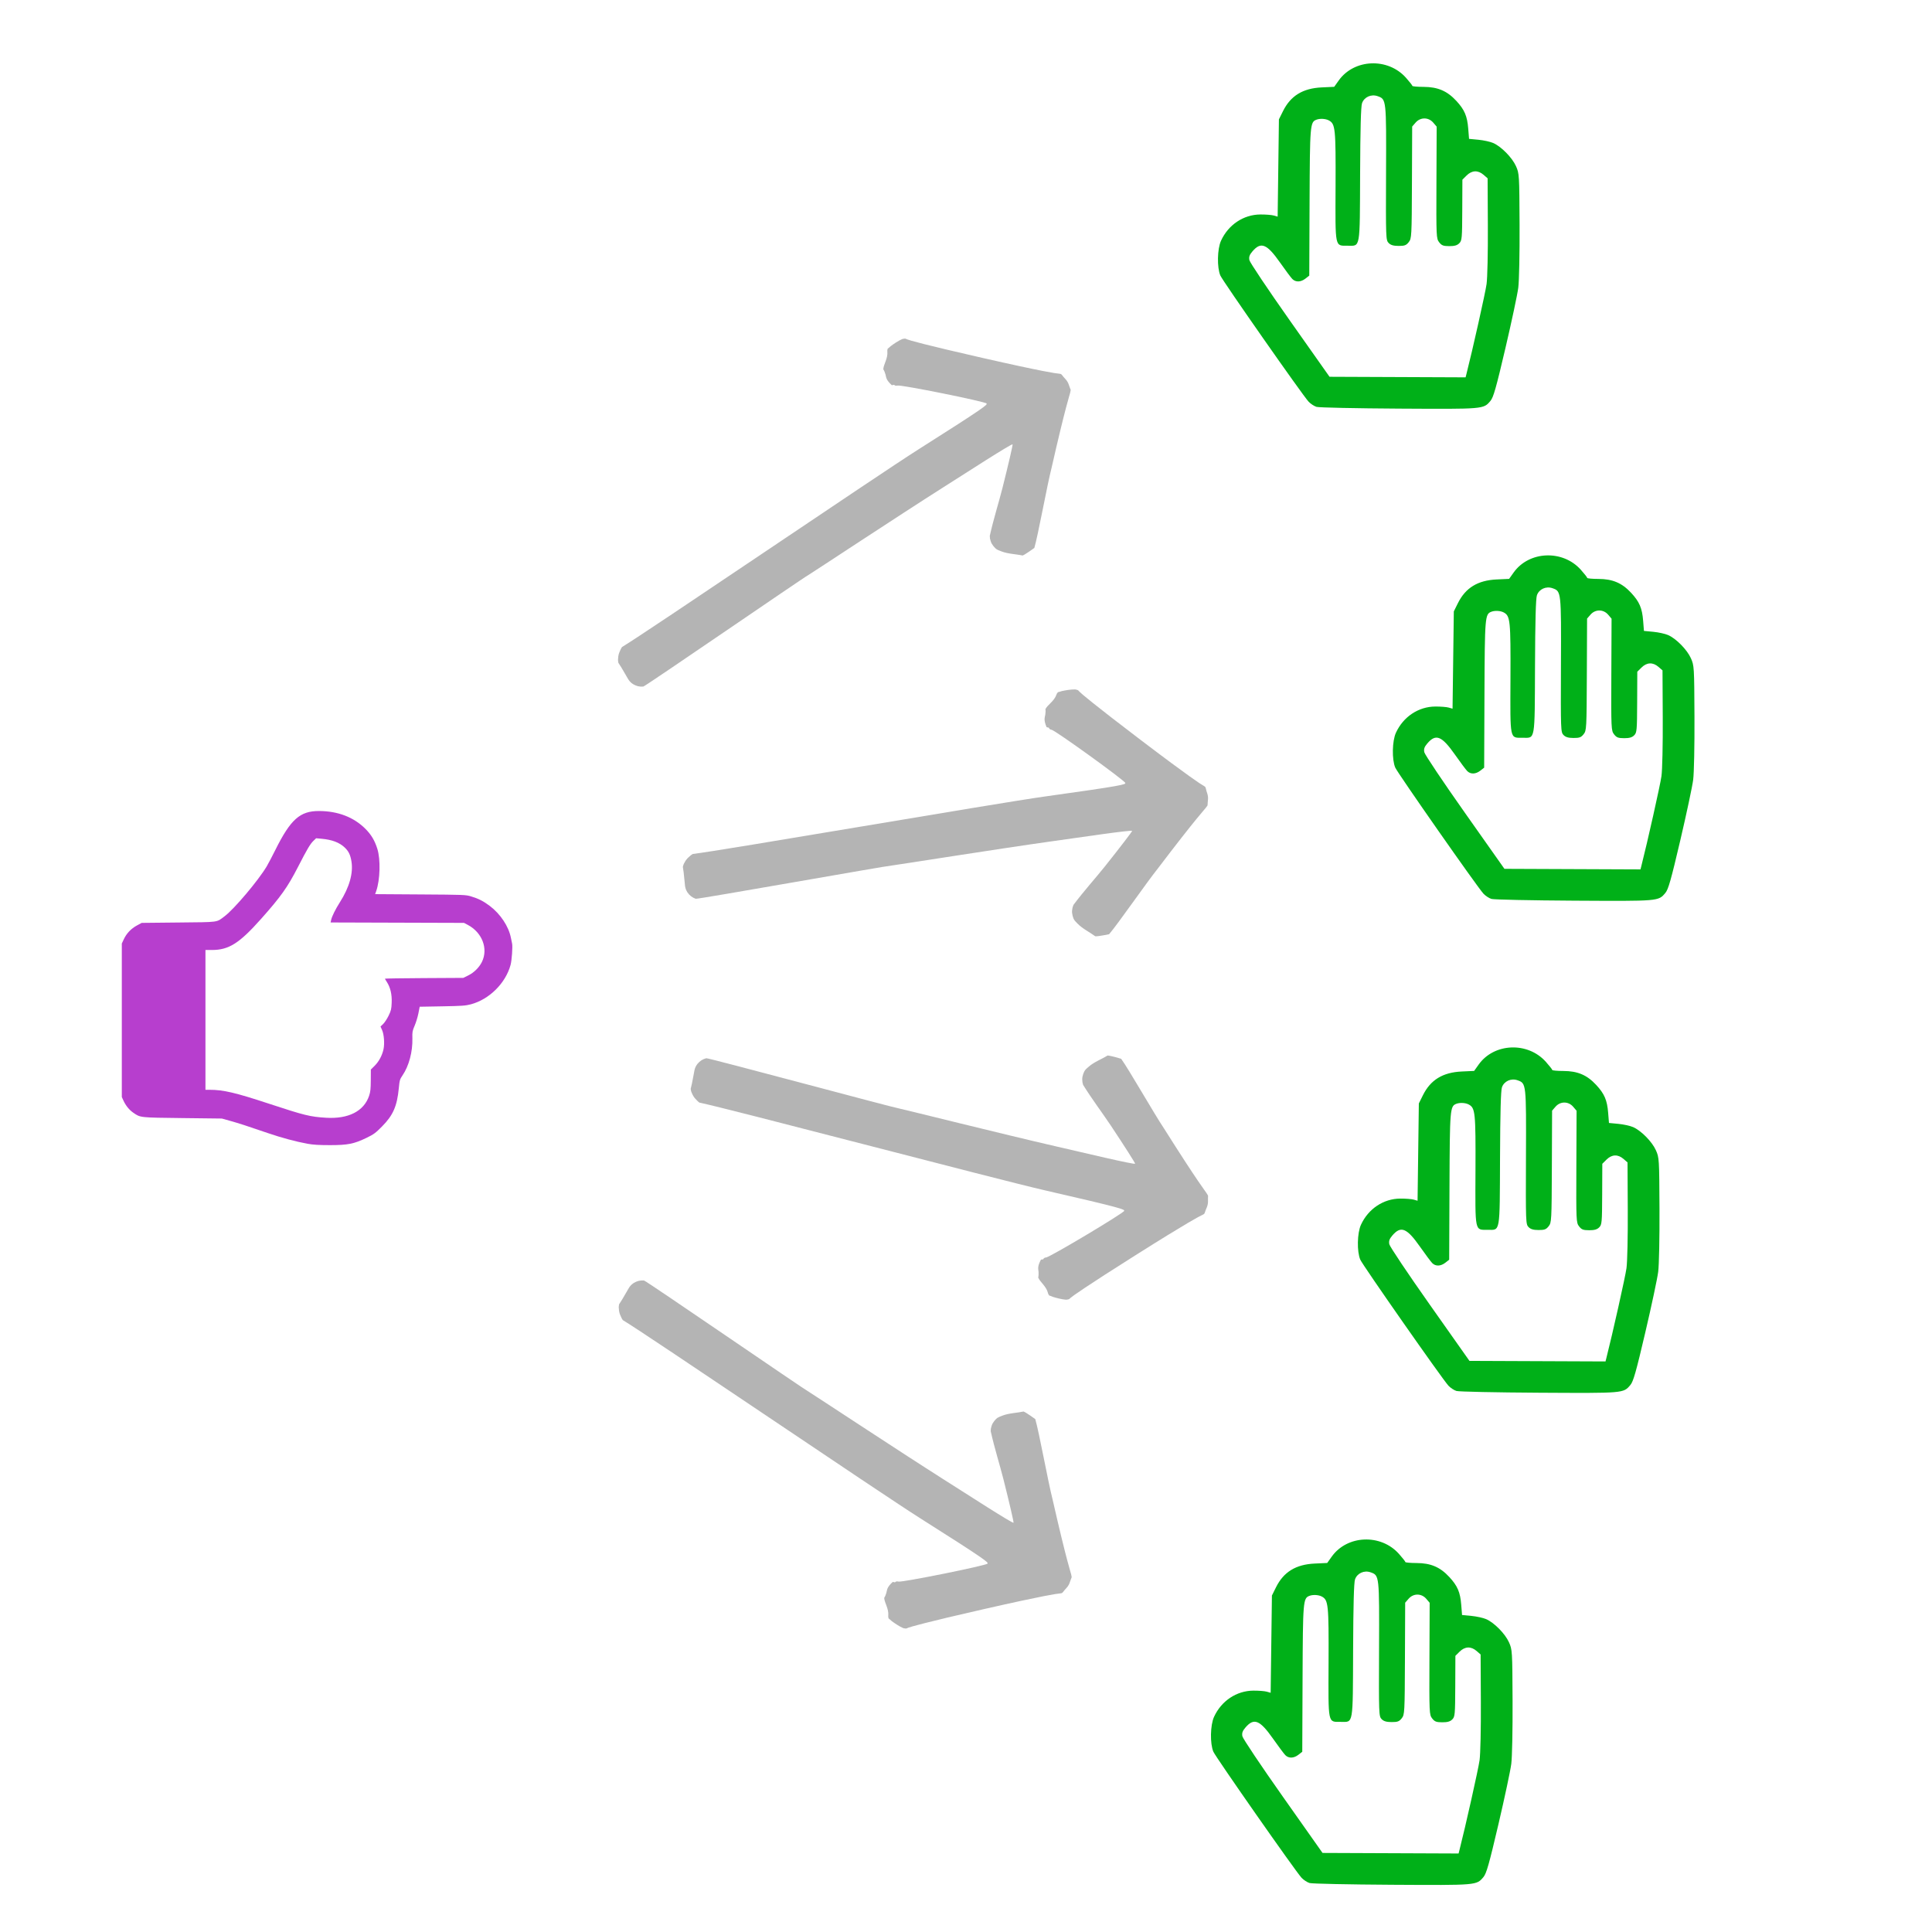 <?xml version="1.0" encoding="UTF-8" standalone="no"?>
<!-- Created with Inkscape (http://www.inkscape.org/) -->

<svg
   xmlns:dc="http://purl.org/dc/elements/1.1/"
   xmlns:cc="http://creativecommons.org/ns#"
   xmlns:rdf="http://www.w3.org/1999/02/22-rdf-syntax-ns#"
   xmlns:svg="http://www.w3.org/2000/svg"
   xmlns="http://www.w3.org/2000/svg"
   xmlns:sodipodi="http://sodipodi.sourceforge.net/DTD/sodipodi-0.dtd"
   xmlns:inkscape="http://www.inkscape.org/namespaces/inkscape"
   width="200mm"
   height="200mm"
   viewBox="0 0 708.661 708.661"
   id="svg6677"
   version="1.1"
   inkscape:version="0.91 r13725"
   sodipodi:docname="B-NGOs.svg">
  <defs
     id="defs6679" />
  <sodipodi:namedview
     id="base"
     pagecolor="#ffffff"
     bordercolor="#666666"
     borderopacity="1.0"
     inkscape:pageopacity="0.0"
     inkscape:pageshadow="2"
     inkscape:zoom="0.32"
     inkscape:cx="12.96739"
     inkscape:cy="197.39456"
     inkscape:document-units="px"
     inkscape:current-layer="layer1"
     showgrid="false"
     inkscape:window-width="1301"
     inkscape:window-height="744"
     inkscape:window-x="65"
     inkscape:window-y="24"
     inkscape:window-maximized="1" />
  <g
     inkscape:groupmode="layer"
     id="layer2"
     inkscape:label="BG" />
  <g
     inkscape:label="Layer 1"
     inkscape:groupmode="layer"
     id="layer1"
     transform="translate(0,-343.701)">
    <path
       style="fill:#b73ece;fill-opacity:1"
       d="m 187.833,689.781 c -0.071,-0.308 -0.266,-1.254 -0.433,-2.101 -0.828,-4.199 -3.843,-8.741 -7.763,-11.695 -2.297,-1.731 -4.134,-2.668 -6.822,-3.478 -2.002,-0.603 -2.495,-0.623 -18.637,-0.728 l -16.581,-0.108 0.396,-1.122 c 1.439,-4.08 1.64,-11.635 0.412,-15.51 -0.972,-3.067 -2.215,-5.152 -4.353,-7.304 -4.258,-4.284 -10.092,-6.53 -17.025,-6.555 -6.981,-0.025 -10.434,3.052 -16.029,14.279 -1.19,2.389 -2.615,5.099 -3.166,6.024 -3.092,5.188 -11.926,15.653 -15.444,18.297 -3.089,2.322 -1.759,2.14 -16.835,2.296 l -13.589,0.14 -1.752,0.95 c -2.128,1.154 -3.791,2.9 -4.788,5.025 l -0.745,1.59 0,28.158 0,28.158 0.625,1.353 c 0.842,1.824 2.12,3.387 3.603,4.408 2.632,1.811 2.227,1.767 18.046,1.954 l 14.429,0.171 3.082,0.862 c 3.134,0.877 6.474,1.961 14.009,4.548 4.74,1.627 10.138,3.075 14.289,3.832 2.087,0.381 4.195,0.511 8.265,0.512 6.563,0.002 8.836,-0.453 13.449,-2.693 2.619,-1.272 3.235,-1.724 5.619,-4.125 4.072,-4.101 5.541,-7.433 6.184,-14.026 0.295,-3.022 0.375,-3.296 1.385,-4.777 2.335,-3.42 3.731,-8.685 3.597,-13.564 -0.064,-2.333 0.007,-2.727 0.831,-4.641 0.496,-1.151 1.115,-3.183 1.377,-4.517 l 0.476,-2.425 8.267,-0.146 c 7.222,-0.128 8.548,-0.221 10.487,-0.737 6.768,-1.802 12.754,-7.737 14.581,-14.458 0.448,-1.649 0.808,-6.741 0.554,-7.845 z m -11.049,6.721 c -0.979,2.023 -2.907,3.944 -4.986,4.968 l -1.867,0.919 -14.366,0.08 c -7.901,0.044 -14.366,0.141 -14.366,0.216 0,0.075 0.307,0.607 0.682,1.181 1.31,2.008 1.916,4.573 1.79,7.582 -0.101,2.42 -0.222,2.933 -1.132,4.81 -0.56,1.156 -1.457,2.524 -1.992,3.04 l -0.973,0.938 0.58,1.303 c 0.708,1.591 0.957,4.969 0.517,7.02 -0.488,2.273 -1.678,4.501 -3.228,6.044 l -1.414,1.407 -0.023,3.922 c -0.019,3.192 -0.132,4.25 -0.61,5.683 -1.89,5.666 -7.559,8.571 -15.77,8.08 -5.835,-0.349 -7.937,-0.865 -20.807,-5.104 -12.583,-4.145 -16.856,-5.146 -21.99,-5.154 l -1.471,-0.002 0,-25.636 0,-25.636 2.323,0 c 6.237,0 10.07,-2.415 18.042,-11.367 7.293,-8.189 9.749,-11.643 13.573,-19.089 3.372,-6.566 4.478,-8.434 5.668,-9.579 l 0.989,-0.951 2.047,0.186 c 3.819,0.347 6.501,1.369 8.444,3.216 1.432,1.36 2.067,2.668 2.464,5.068 0.715,4.327 -0.752,9.514 -4.242,15.005 -1.644,2.587 -2.937,5.208 -3.211,6.508 l -0.19,0.905 24.466,0.076 24.466,0.076 1.401,0.741 c 5.262,2.784 7.528,8.704 5.185,13.545 z"
       id="path7236"
       inkscape:connector-curvature="0"
       sodipodi:nodetypes="ssssscsssssssscsscccssscssscssssssscsssscscsssssscssscssssccccsssscssssscccscc" />
    <path
       style="fill:#b4b4b4;fill-opacity:1"
       d="m 226.744,585.054 c -5.4e-4,-0.634 0.222,-1.622 0.494,-2.197 0.273,-0.574 0.462,-1.171 0.923,-1.832 8.668,-5.166 93.473,-62.834 108.838,-72.559 24.66,-15.613 25.173,-16.284 24.876,-16.755 -0.458,-0.727 -31.444,-6.968 -32.693,-6.584 -0.553,0.169 -0.999,-0.004 -1.146,-0.215 -0.139,-0.199 -0.793,0.204 -0.969,0.041 -2.112,-1.96 -1.967,-2.764 -2.284,-3.956 -0.177,-0.667 -0.533,-1.49 -0.791,-1.83 0.082,-1.841 1.736,-3.975 1.488,-6.543 -0.072,-0.556 0.086,-0.617 0.123,-1.023 0.288,-0.194 0.78,-0.623 1.123,-0.947 0.988,-0.736 2.743,-1.959 4.223,-2.589 1.15,-0.242 0.99,-0.228 1.832,0.134 0.648,0.28 6.329,1.95 27.606,6.788 22.658,5.152 26.997,5.68 27.644,5.725 0.398,0.028 0.42,0.068 0.941,0.138 0.498,0.067 0.695,0.736 1.849,1.919 0.447,0.458 0.942,1.247 1.12,1.782 0.402,1.211 0.583,1.577 0.799,2.179 l -0.222,1.106 c -0.128,0.636 -1.639,4.747 -6.786,27.407 -1.68,6.579 -4.937,24.667 -6.335,29.44 0,0 -3.236,2.376 -4.299,2.785 -2.289,-0.512 -5.385,-0.576 -7.799,-1.526 -0.94,-0.397 -1.104,-0.389 -1.785,-0.801 -0.462,-0.279 -1.752,-1.646 -2.108,-2.868 -0.477,-1.64 -0.218,-0.996 -0.361,-1.979 1.403,-6.325 3.352,-12.422 4.651,-17.572 2.154,-8.551 3.83,-15.762 3.723,-16.025 -0.187,-0.458 -17.047,10.435 -25.484,15.791 -16.635,10.559 -47.086,30.694 -49.557,32.218 -1.202,0.518 -59.693,40.763 -60.418,40.828 -1.367,0.121 -2.535,-0.158 -3.769,-0.899 -1.671,-1.093 -1.975,-2.293 -3.032,-3.977 -1.041,-1.884 -1.475,-2.47 -2.34,-3.833 -0.166,-0.826 -0.151,-1.392 -0.074,-1.77 z"
       id="path5443-0-0-6-6-6-3-6-5-3"
       inkscape:connector-curvature="0"
       sodipodi:nodetypes="csccssccscccccsssssccsccccsscccaccccccc"
       inkscape:transform-center-y="-125.46498"
       inkscape:transform-center-x="-180.16826" />
    <path
       style="fill:#00b018;fill-opacity:1"
       d="m 480.36,1034.4 c -0.882,-0.26 -2.215,-1.136 -2.963,-1.946 -2.244,-2.432 -31.442,-44.173 -32.33,-46.22 -1.275,-2.939 -1.145,-9.764 0.244,-12.791 2.69,-5.861 8.254,-9.572 14.413,-9.615 1.927,-0.013 4.145,0.158 4.929,0.381 l 1.426,0.406 0.232,-17.841 0.232,-17.841 1.487,-2.997 c 2.807,-5.658 7.279,-8.399 14.227,-8.723 l 4.567,-0.213 1.648,-2.318 c 5.653,-7.951 18.024,-8.463 24.66,-1.021 1.294,1.451 2.351,2.797 2.351,2.991 -8e-4,0.195 1.842,0.361 4.095,0.369 5.223,0.019 8.642,1.474 12.016,5.111 3.034,3.271 4.02,5.573 4.393,10.256 l 0.294,3.701 3.434,0.328 c 1.889,0.18 4.319,0.711 5.401,1.18 2.949,1.277 6.975,5.359 8.376,8.493 1.211,2.708 1.236,3.12 1.321,21.465 0.049,10.664 -0.154,20.607 -0.473,23.13 -0.308,2.434 -2.433,12.421 -4.721,22.192 -3.424,14.617 -4.397,18.044 -5.49,19.332 -2.579,3.04 -2.207,3.009 -33.475,2.828 -15.779,-0.091 -29.411,-0.379 -30.293,-0.639 z m 54.983,-12.13 c 2.215,-8.673 6.932,-29.75 7.365,-32.91 0.32,-2.334 0.523,-11.53 0.472,-21.442 l -0.088,-17.356 -1.478,-1.281 c -2.044,-1.772 -4.278,-1.684 -6.223,0.244 l -1.551,1.539 -0.046,11.14 c -0.043,10.435 -0.113,11.206 -1.107,12.192 -0.774,0.768 -1.766,1.05 -3.666,1.042 -2.184,-0.01 -2.78,-0.236 -3.694,-1.408 -1.06,-1.359 -1.087,-1.958 -1.005,-21.909 l 0.084,-20.512 -1.247,-1.462 c -1.747,-2.048 -4.715,-2.06 -6.479,-0.027 l -1.259,1.451 -0.084,20.512 c -0.082,19.951 -0.114,20.55 -1.185,21.9 -0.923,1.164 -1.521,1.386 -3.705,1.377 -1.9,-0.01 -2.889,-0.298 -3.657,-1.072 -1.023,-1.031 -1.05,-1.766 -0.952,-25.664 0.111,-27.087 0.113,-27.064 -3.084,-28.194 -2.368,-0.837 -4.926,0.313 -5.724,2.572 -0.419,1.186 -0.638,9.257 -0.707,26.043 -0.114,27.798 0.15,26.258 -4.509,26.239 -4.827,-0.02 -4.589,1.133 -4.495,-21.787 0.087,-21.288 -0.076,-22.891 -2.464,-24.181 -1.184,-0.64 -3.238,-0.758 -4.547,-0.261 -2.33,0.883 -2.41,1.837 -2.526,30.252 l -0.111,26.943 -1.397,1.09 c -1.708,1.332 -3.589,1.39 -4.818,0.149 -0.507,-0.512 -2.541,-3.236 -4.52,-6.054 -4.822,-6.865 -7.003,-7.738 -10.129,-4.054 -1.071,1.262 -1.327,2.009 -1.096,3.191 0.166,0.849 6.848,10.822 14.849,22.163 l 14.547,20.62 24.953,0.102 24.953,0.102 0.329,-1.289 z"
       id="path7249-6-4-2"
       inkscape:connector-curvature="0" />
    <path
       style="fill:#00b018;fill-opacity:1"
       d="m 534.249,853.915 c -0.882,-0.26 -2.215,-1.136 -2.963,-1.947 -2.244,-2.432 -31.442,-44.173 -32.33,-46.219 -1.275,-2.939 -1.145,-9.764 0.244,-12.791 2.69,-5.861 8.254,-9.572 14.413,-9.615 1.927,-0.013 4.145,0.158 4.929,0.381 l 1.426,0.406 0.232,-17.841 0.232,-17.841 1.487,-2.997 c 2.807,-5.658 7.279,-8.399 14.227,-8.723 l 4.567,-0.213 1.648,-2.318 c 5.653,-7.951 18.024,-8.463 24.66,-1.021 1.294,1.451 2.351,2.797 2.351,2.991 -8e-4,0.195 1.842,0.361 4.095,0.369 5.223,0.019 8.642,1.474 12.016,5.111 3.034,3.271 4.02,5.572 4.393,10.256 l 0.294,3.701 3.434,0.328 c 1.889,0.18 4.319,0.711 5.401,1.18 2.949,1.277 6.975,5.359 8.376,8.493 1.211,2.708 1.236,3.12 1.321,21.465 0.049,10.664 -0.154,20.607 -0.473,23.13 -0.308,2.434 -2.433,12.421 -4.721,22.192 -3.424,14.617 -4.397,18.044 -5.49,19.332 -2.579,3.04 -2.207,3.009 -33.475,2.828 -15.779,-0.091 -29.411,-0.379 -30.293,-0.639 z m 54.983,-12.13 c 2.215,-8.673 6.932,-29.75 7.365,-32.91 0.32,-2.334 0.523,-11.53 0.472,-21.442 l -0.088,-17.356 -1.478,-1.281 c -2.044,-1.772 -4.278,-1.684 -6.222,0.244 l -1.551,1.539 -0.046,11.14 c -0.043,10.435 -0.113,11.206 -1.107,12.192 -0.774,0.768 -1.766,1.05 -3.666,1.042 -2.184,-0.01 -2.78,-0.236 -3.694,-1.408 -1.06,-1.359 -1.087,-1.958 -1.005,-21.909 l 0.084,-20.512 -1.247,-1.462 c -1.747,-2.048 -4.715,-2.06 -6.479,-0.027 l -1.259,1.451 -0.084,20.512 c -0.082,19.951 -0.114,20.55 -1.185,21.9 -0.923,1.164 -1.521,1.386 -3.705,1.377 -1.9,-0.009 -2.889,-0.298 -3.657,-1.072 -1.023,-1.031 -1.05,-1.766 -0.952,-25.664 0.111,-27.087 0.113,-27.064 -3.084,-28.194 -2.368,-0.837 -4.926,0.313 -5.724,2.572 -0.419,1.186 -0.638,9.257 -0.707,26.043 -0.114,27.798 0.15,26.258 -4.509,26.239 -4.827,-0.02 -4.589,1.133 -4.495,-21.787 0.087,-21.288 -0.076,-22.891 -2.464,-24.181 -1.184,-0.64 -3.238,-0.758 -4.547,-0.261 -2.33,0.883 -2.41,1.837 -2.526,30.252 l -0.111,26.943 -1.397,1.09 c -1.708,1.332 -3.589,1.39 -4.818,0.149 -0.507,-0.512 -2.541,-3.236 -4.52,-6.054 -4.822,-6.865 -7.003,-7.738 -10.129,-4.054 -1.071,1.262 -1.327,2.009 -1.096,3.191 0.166,0.849 6.848,10.822 14.849,22.163 l 14.547,20.62 24.953,0.103 24.953,0.103 0.329,-1.289 z"
       id="path7249-6-4-0"
       inkscape:connector-curvature="0" />
    <path
       style="fill:#00b018;fill-opacity:1"
       d="m 547.08,673.43 c -0.882,-0.26 -2.215,-1.136 -2.963,-1.946 -2.244,-2.432 -31.442,-44.173 -32.33,-46.219 -1.275,-2.939 -1.145,-9.764 0.244,-12.791 2.69,-5.861 8.254,-9.572 14.413,-9.615 1.927,-0.013 4.145,0.158 4.929,0.381 l 1.426,0.406 0.232,-17.841 0.232,-17.841 1.487,-2.997 c 2.807,-5.658 7.279,-8.399 14.227,-8.723 l 4.567,-0.213 1.648,-2.318 c 5.653,-7.951 18.024,-8.463 24.66,-1.021 1.294,1.451 2.351,2.797 2.351,2.991 -8e-4,0.195 1.842,0.361 4.095,0.369 5.223,0.019 8.642,1.474 12.016,5.111 3.034,3.271 4.02,5.572 4.393,10.256 l 0.294,3.701 3.434,0.328 c 1.889,0.18 4.319,0.711 5.401,1.18 2.949,1.277 6.975,5.359 8.376,8.493 1.211,2.708 1.236,3.12 1.321,21.465 0.049,10.664 -0.154,20.607 -0.473,23.13 -0.308,2.434 -2.433,12.421 -4.721,22.192 -3.424,14.617 -4.397,18.044 -5.49,19.332 -2.579,3.04 -2.207,3.009 -33.475,2.828 -15.779,-0.091 -29.411,-0.379 -30.293,-0.639 z m 54.983,-12.13 c 2.215,-8.673 6.932,-29.75 7.365,-32.91 0.32,-2.334 0.523,-11.53 0.472,-21.442 l -0.088,-17.356 -1.478,-1.281 c -2.044,-1.772 -4.278,-1.684 -6.222,0.244 l -1.551,1.539 -0.046,11.14 c -0.043,10.435 -0.113,11.206 -1.107,12.192 -0.774,0.768 -1.766,1.05 -3.666,1.042 -2.184,-0.01 -2.78,-0.236 -3.694,-1.408 -1.06,-1.359 -1.087,-1.958 -1.005,-21.909 l 0.084,-20.512 -1.247,-1.462 c -1.747,-2.048 -4.715,-2.06 -6.479,-0.027 l -1.259,1.451 -0.084,20.512 c -0.082,19.951 -0.114,20.55 -1.185,21.9 -0.923,1.164 -1.521,1.386 -3.705,1.377 -1.9,-0.009 -2.889,-0.298 -3.657,-1.072 -1.023,-1.031 -1.05,-1.766 -0.952,-25.664 0.111,-27.087 0.113,-27.064 -3.084,-28.194 -2.368,-0.837 -4.926,0.313 -5.724,2.572 -0.419,1.186 -0.638,9.257 -0.707,26.043 -0.114,27.798 0.15,26.258 -4.509,26.239 -4.827,-0.02 -4.589,1.133 -4.495,-21.787 0.087,-21.288 -0.076,-22.891 -2.464,-24.181 -1.184,-0.64 -3.238,-0.758 -4.547,-0.261 -2.33,0.883 -2.41,1.837 -2.526,30.252 l -0.111,26.943 -1.397,1.09 c -1.708,1.332 -3.589,1.39 -4.818,0.149 -0.507,-0.512 -2.541,-3.236 -4.52,-6.054 -4.822,-6.865 -7.003,-7.738 -10.129,-4.054 -1.071,1.262 -1.327,2.01 -1.096,3.191 0.166,0.849 6.848,10.822 14.849,22.163 l 14.547,20.62 24.953,0.103 24.953,0.103 0.329,-1.289 z"
       id="path7249-6-4-6"
       inkscape:connector-curvature="0" />
    <path
       style="fill:#00b018;fill-opacity:1"
       d="m 482.927,492.945 c -0.882,-0.26 -2.215,-1.136 -2.963,-1.947 -2.244,-2.432 -31.442,-44.173 -32.33,-46.219 -1.275,-2.939 -1.145,-9.764 0.244,-12.791 2.69,-5.861 8.254,-9.572 14.413,-9.615 1.927,-0.013 4.145,0.158 4.929,0.381 l 1.426,0.406 0.232,-17.841 0.232,-17.841 1.487,-2.997 c 2.807,-5.658 7.279,-8.399 14.227,-8.723 l 4.567,-0.213 1.648,-2.318 c 5.653,-7.951 18.024,-8.463 24.66,-1.021 1.294,1.451 2.351,2.797 2.351,2.991 -8e-4,0.195 1.842,0.361 4.095,0.369 5.223,0.019 8.642,1.474 12.016,5.111 3.034,3.27 4.02,5.572 4.393,10.256 l 0.294,3.701 3.434,0.328 c 1.889,0.18 4.319,0.711 5.401,1.18 2.949,1.277 6.975,5.359 8.376,8.493 1.211,2.708 1.236,3.12 1.321,21.465 0.049,10.665 -0.154,20.607 -0.473,23.13 -0.308,2.434 -2.433,12.421 -4.721,22.192 -3.424,14.617 -4.397,18.044 -5.49,19.332 -2.579,3.04 -2.207,3.009 -33.475,2.828 -15.779,-0.091 -29.411,-0.379 -30.293,-0.639 z m 54.983,-12.13 c 2.215,-8.673 6.932,-29.75 7.365,-32.91 0.32,-2.334 0.523,-11.53 0.472,-21.442 l -0.088,-17.356 -1.478,-1.281 c -2.044,-1.772 -4.278,-1.684 -6.222,0.244 l -1.551,1.539 -0.046,11.14 c -0.043,10.435 -0.113,11.206 -1.107,12.192 -0.774,0.768 -1.766,1.05 -3.666,1.042 -2.184,-0.01 -2.78,-0.236 -3.694,-1.408 -1.06,-1.359 -1.087,-1.958 -1.005,-21.909 l 0.084,-20.512 -1.247,-1.462 c -1.747,-2.048 -4.715,-2.06 -6.479,-0.027 l -1.259,1.451 -0.084,20.512 c -0.082,19.951 -0.114,20.55 -1.185,21.9 -0.923,1.164 -1.521,1.386 -3.705,1.377 -1.9,-0.009 -2.889,-0.298 -3.657,-1.072 -1.023,-1.031 -1.05,-1.766 -0.952,-25.664 0.111,-27.087 0.113,-27.064 -3.084,-28.194 -2.368,-0.837 -4.926,0.313 -5.724,2.572 -0.419,1.186 -0.638,9.257 -0.707,26.043 -0.114,27.798 0.15,26.258 -4.509,26.239 -4.827,-0.02 -4.589,1.133 -4.495,-21.787 0.087,-21.288 -0.076,-22.891 -2.464,-24.181 -1.184,-0.64 -3.238,-0.758 -4.547,-0.261 -2.33,0.883 -2.41,1.837 -2.526,30.252 l -0.111,26.943 -1.397,1.09 c -1.708,1.332 -3.589,1.39 -4.818,0.149 -0.507,-0.512 -2.541,-3.236 -4.52,-6.054 -4.822,-6.865 -7.003,-7.738 -10.129,-4.054 -1.071,1.262 -1.327,2.01 -1.096,3.191 0.166,0.849 6.848,10.822 14.849,22.163 l 14.547,20.62 24.953,0.103 24.953,0.103 0.329,-1.289 z"
       id="path7249-6-4-8"
       inkscape:connector-curvature="0" />
    <path
       style="fill:#b4b4b4;fill-opacity:1"
       d="m 253.859,744.812 c 0.21,0.598 0.749,1.456 1.197,1.907 0.448,0.451 0.826,0.951 1.48,1.421 9.893,1.986 109.058,28.135 126.784,32.191 28.451,6.513 29.158,6.976 29.035,7.519 -0.19,0.838 -27.331,17.037 -28.637,17.091 -0.578,0.025 -0.941,0.336 -1.009,0.584 -0.065,0.234 -0.816,0.072 -0.927,0.284 -1.339,2.551 -0.935,3.262 -0.837,4.491 0.055,0.688 -0.007,1.583 -0.137,1.989 0.69,1.709 2.96,3.171 3.581,5.674 0.118,0.548 0.286,0.553 0.457,0.924 0.336,0.087 0.943,0.328 1.375,0.519 1.176,0.365 3.238,0.935 4.844,1.035 1.165,-0.154 1.009,-0.115 1.682,-0.736 0.518,-0.48 5.319,-3.946 23.772,-15.59 19.651,-12.4 23.567,-14.343 24.162,-14.601 0.366,-0.159 0.373,-0.204 0.842,-0.443 0.447,-0.228 0.41,-0.925 1.105,-2.425 0.269,-0.58 0.474,-1.49 0.462,-2.053 -0.024,-1.276 0.025,-1.682 0.028,-2.321 l -0.578,-0.969 c -0.332,-0.557 -3.125,-3.931 -15.523,-23.585 -3.775,-5.645 -12.867,-21.617 -15.773,-25.652 0,0 -3.842,-1.163 -4.981,-1.196 -1.988,1.244 -4.886,2.335 -6.846,4.035 -0.754,0.687 -0.911,0.734 -1.417,1.35 -0.342,0.417 -1.104,2.135 -1.033,3.406 0.096,1.705 0.126,1.012 0.318,1.986 3.428,5.497 7.295,10.598 10.236,15.022 4.878,7.346 8.858,13.589 8.845,13.872 -0.024,0.494 -19.548,-4.165 -29.287,-6.407 -19.201,-4.42 -54.618,-13.27 -57.455,-13.884 -1.306,-0.088 -69.858,-18.568 -70.563,-18.387 -1.329,0.341 -2.338,0.993 -3.255,2.103 -1.212,1.587 -1.099,2.819 -1.535,4.76 -0.355,2.123 -0.568,2.82 -0.93,4.393 0.118,0.834 0.321,1.363 0.52,1.693 z"
       id="path5443-0-0-6-6-6-3-6-5-5-3"
       inkscape:connector-curvature="0"
       sodipodi:nodetypes="csccssccscccccsssssccsccccsscccaccccccc"
       inkscape:transform-center-y="-125.46501"
       inkscape:transform-center-x="-180.16821" />
    <g
       id="g7409-6-0"
       inkscape:transform-center-x="-358.5446"
       inkscape:transform-center-y="198.84789"
       transform="matrix(0.455,1.069,1.069,-0.455,-366.14,757.29)">
      <path
         inkscape:transform-center-x="-155.14336"
         inkscape:transform-center-y="-108.03824"
         sodipodi:nodetypes="csccssccscccccsssssccsccccsscccaccccccc"
         inkscape:connector-curvature="0"
         id="path5443-0-0-6-6-6-3-6-5-3-8"
         d="m 252.684,447.319 c 0.502,-0.214 1.36,-0.371 1.907,-0.349 0.547,0.023 1.084,-0.029 1.763,0.113 7.015,5.127 81.294,52.89 94.179,61.787 20.683,14.279 21.388,14.459 21.661,14.064 0.422,-0.608 -5.077,-27.264 -5.802,-28.125 -0.321,-0.381 -0.333,-0.793 -0.216,-0.981 0.111,-0.178 -0.429,-0.56 -0.359,-0.754 0.841,-2.334 1.528,-2.491 2.365,-3.143 0.469,-0.365 1.001,-0.925 1.183,-1.244 1.487,-0.556 3.735,0.035 5.686,-1.026 0.417,-0.244 0.518,-0.14 0.853,-0.247 0.251,0.163 0.757,0.408 1.129,0.571 0.916,0.534 2.477,1.513 3.475,2.474 0.58,0.829 0.514,0.708 0.511,1.497 -0.003,0.608 0.588,5.672 3.926,24.163 3.555,19.69 4.599,23.307 4.781,23.835 0.112,0.325 0.088,0.355 0.208,0.792 0.115,0.417 -0.349,0.799 -0.898,2.112 -0.212,0.508 -0.671,1.167 -1.035,1.488 -0.824,0.727 -1.053,0.994 -1.457,1.367 l -0.952,0.197 c -0.547,0.113 -4.314,0.301 -24.005,3.86 -5.78,0.886 -21.21,4.402 -25.463,4.903 0,0 -2.973,-1.763 -3.656,-2.467 -0.366,-1.986 -1.359,-4.461 -1.419,-6.694 -0.002,-0.878 -0.064,-1.006 0.033,-1.685 0.066,-0.46 0.714,-1.943 1.562,-2.637 1.139,-0.931 0.716,-0.509 1.446,-0.953 5.485,-1.02 10.973,-1.531 15.492,-2.237 7.502,-1.175 13.781,-2.278 13.953,-2.451 0.3,-0.302 -14.014,-9.991 -21.102,-14.871 -13.974,-9.622 -40.192,-26.965 -42.233,-28.41 -0.816,-0.778 -52.42,-33.562 -52.715,-34.115 -0.556,-1.042 -0.729,-2.062 -0.558,-3.29 0.303,-1.692 1.151,-2.338 2.13,-3.743 1.142,-1.46 1.461,-2.001 2.249,-3.146 0.599,-0.41 1.052,-0.589 1.378,-0.655 z"
         style="fill:#b4b4b4;fill-opacity:1" />
    </g>
    <path
       style="fill:#b4b4b4;fill-opacity:1"
       d="m 251.133,660.02 c 0.262,-0.577 0.873,-1.385 1.358,-1.796 0.486,-0.41 0.905,-0.875 1.598,-1.287 10.028,-1.12 111.088,-18.565 129.099,-21.068 28.909,-4.02 29.653,-4.419 29.578,-4.971 -0.116,-0.852 -25.75,-19.345 -27.046,-19.512 -0.574,-0.075 -0.908,-0.417 -0.955,-0.669 -0.045,-0.239 -0.806,-0.142 -0.899,-0.363 -1.112,-2.657 -0.648,-3.33 -0.444,-4.546 0.114,-0.681 0.131,-1.578 0.036,-1.993 0.836,-1.643 3.224,-2.902 4.06,-5.342 0.165,-0.536 0.333,-0.526 0.535,-0.881 0.343,-0.057 0.968,-0.245 1.414,-0.398 1.204,-0.262 3.307,-0.65 4.916,-0.611 1.147,0.255 0.995,0.202 1.612,0.88 0.475,0.523 4.956,4.392 22.329,17.594 18.501,14.059 22.234,16.334 22.804,16.643 0.351,0.19 0.354,0.235 0.8,0.515 0.426,0.266 0.329,0.958 0.89,2.512 0.217,0.602 0.342,1.525 0.283,2.086 -0.135,1.269 -0.121,1.677 -0.174,2.314 l -0.66,0.915 c -0.379,0.526 -3.454,3.645 -17.511,22.149 -4.25,5.296 -14.694,20.419 -17.94,24.187 0,0 -3.928,0.825 -5.066,0.759 -1.872,-1.412 -4.665,-2.751 -6.47,-4.614 -0.691,-0.75 -0.844,-0.811 -1.294,-1.468 -0.305,-0.445 -0.915,-2.223 -0.733,-3.483 0.244,-1.69 0.213,-0.997 0.489,-1.951 3.892,-5.179 8.188,-9.925 11.501,-14.077 5.497,-6.895 10.004,-12.769 10.015,-13.052 0.019,-0.494 -19.836,2.453 -29.732,3.841 -19.512,2.737 -55.563,8.48 -58.444,8.846 -1.309,-0.025 -71.206,12.435 -71.893,12.195 -1.295,-0.455 -2.243,-1.192 -3.061,-2.377 -1.07,-1.686 -0.85,-2.904 -1.117,-4.875 -0.169,-2.146 -0.321,-2.859 -0.545,-4.458 0.19,-0.821 0.438,-1.33 0.665,-1.642 z"
       id="path5443-0-0-6-6-6-3-6-5-5-4"
       inkscape:connector-curvature="0"
       sodipodi:nodetypes="csccssccscccccsssssccsccccsscccaccccccc"
       inkscape:transform-center-y="7.6847227"
       inkscape:transform-center-x="-3.658498" />
  </g>
</svg>
